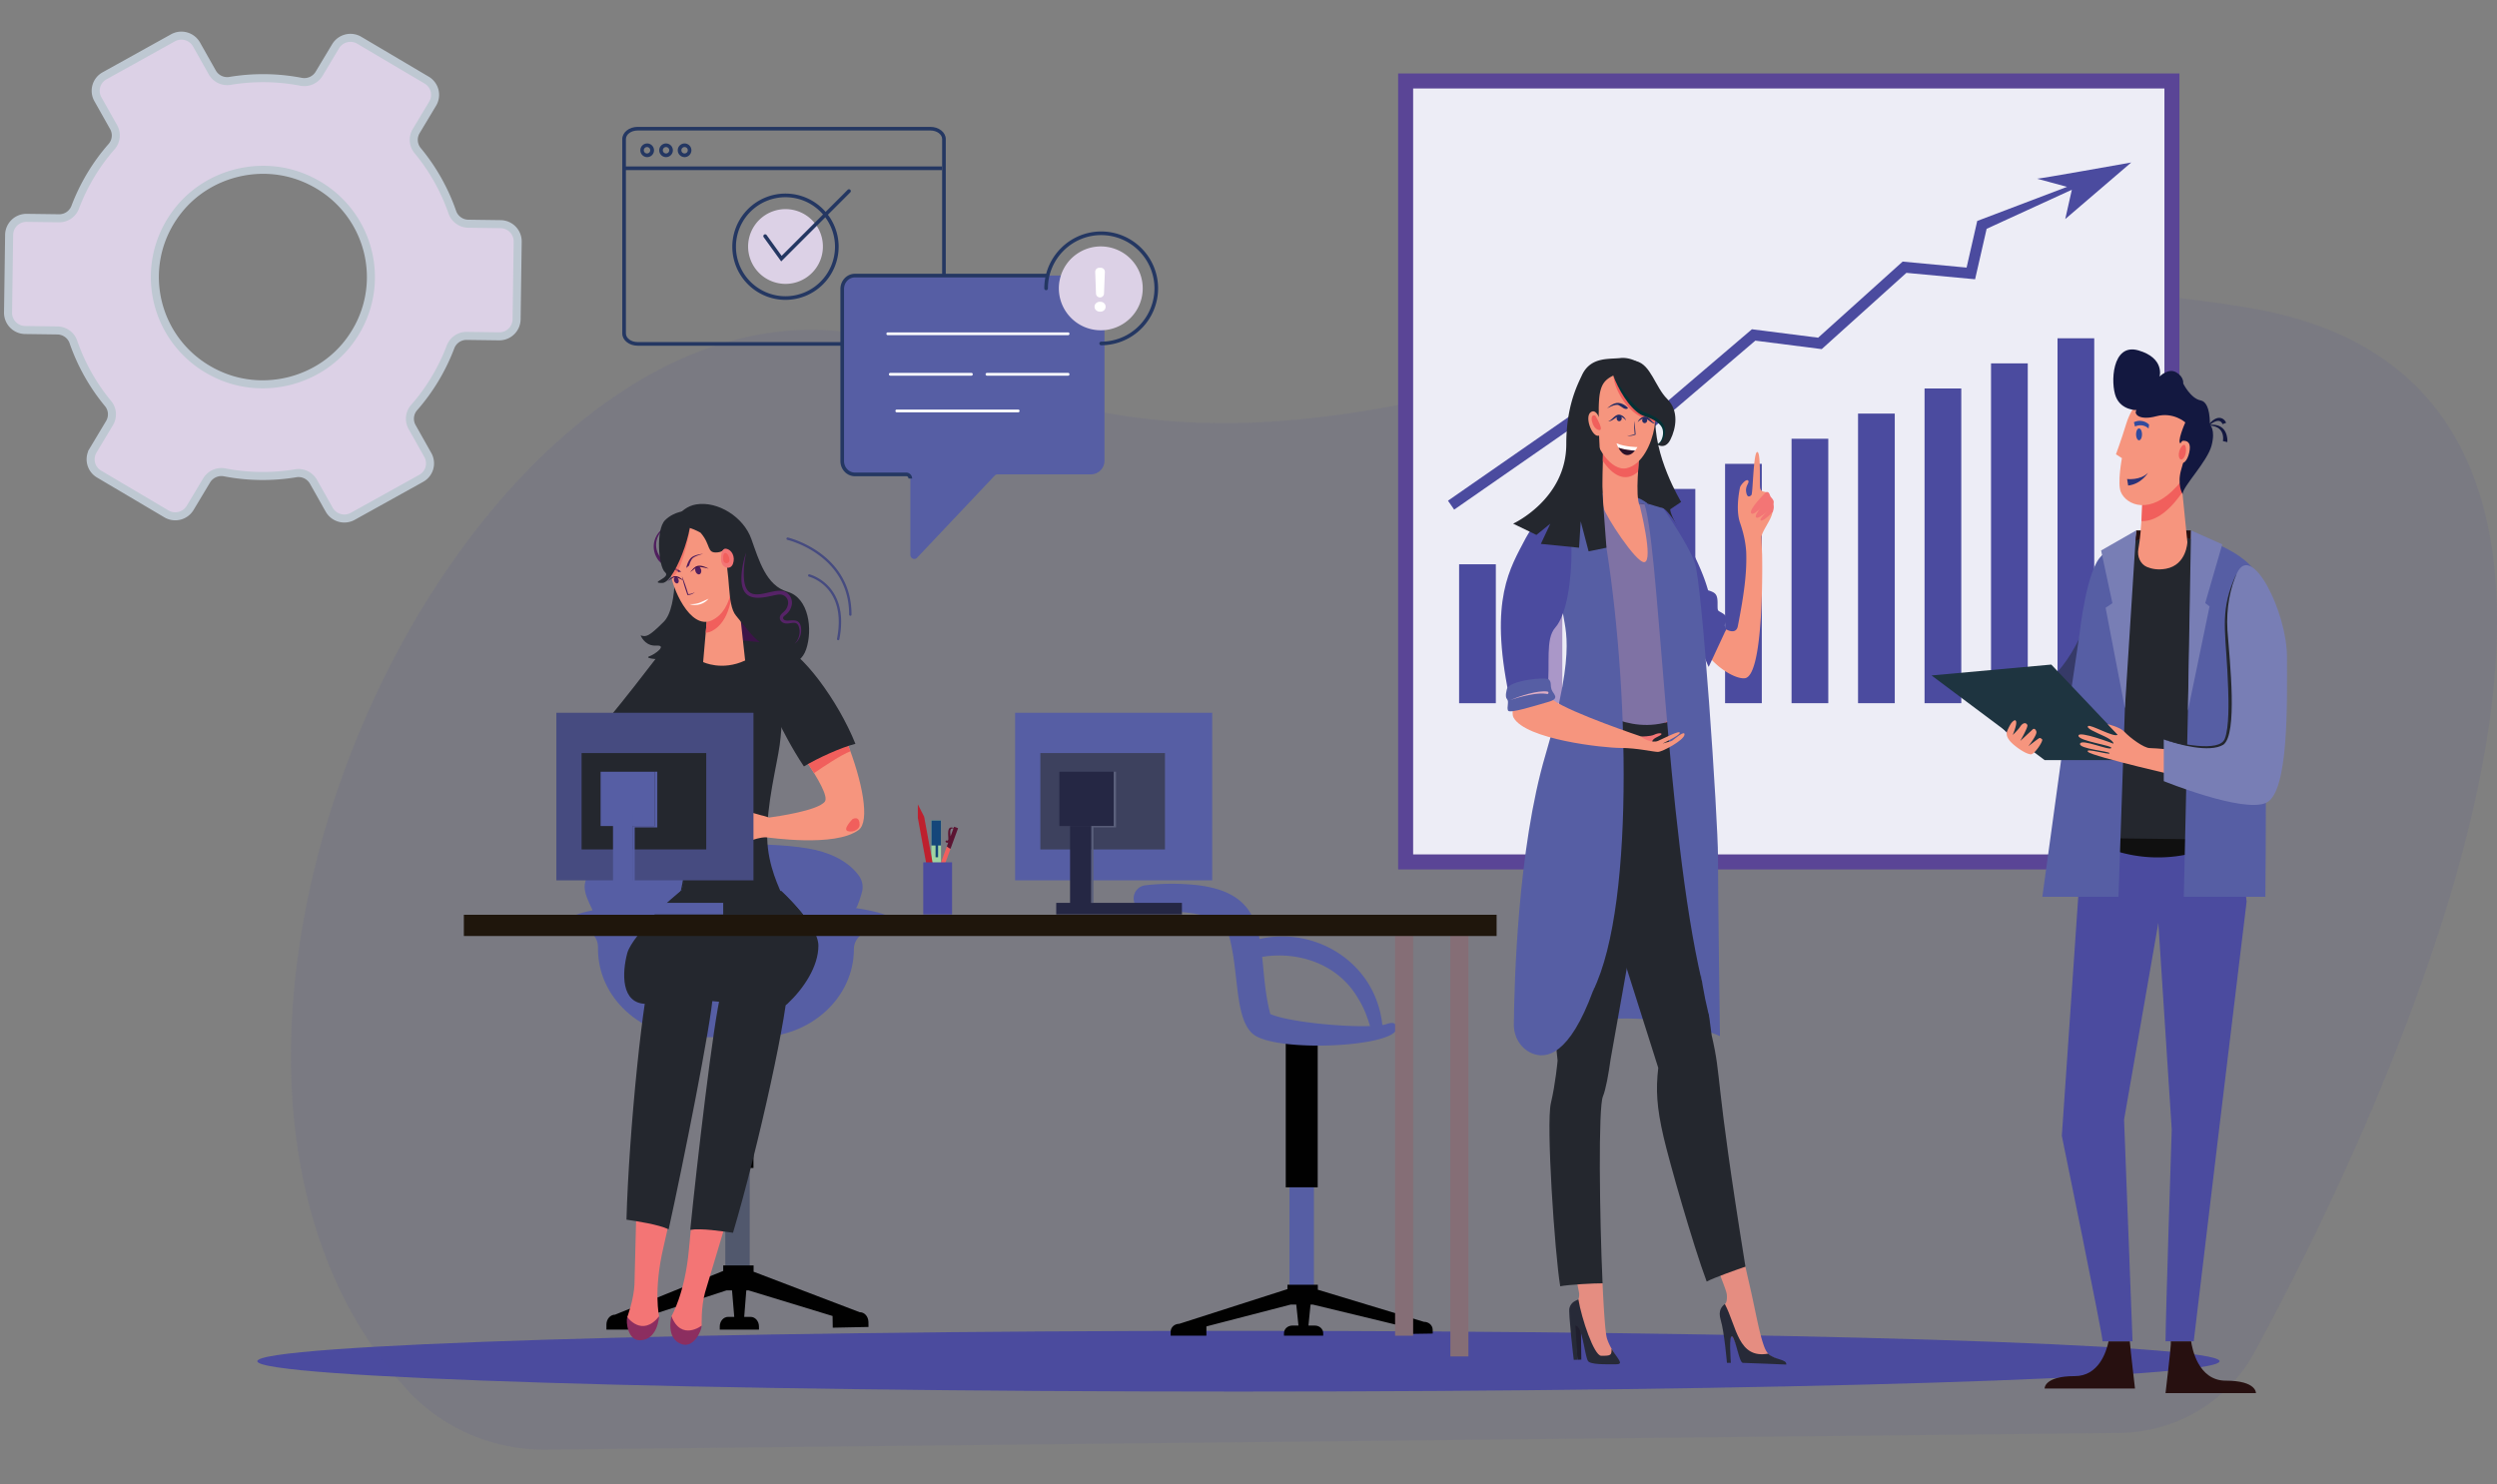 <svg xmlns="http://www.w3.org/2000/svg" viewBox="0 0 651 387"><rect x="0" y="0" width="651" height="387" fill="#808080" stroke="none"/><defs/><symbol id="a" viewBox="0 0 311 178"><path fill="#4B4B9F" d="M32.046 166.123c0-2.088 54.712-3.783 122.198-3.783 67.49 0 122.199 1.695 122.199 3.783 0 2.092-54.709 3.783-122.199 3.783-67.486 0-122.198-1.691-122.198-3.783z"/><path fill="#F6957E" d="M219.743 164.339c-.681-1.812-1.086-4.529-1.948-8.195-.102-.431-.239-1.048-.405-1.797-1.12-.143-2.266.409-3.204.912.37.991.866 2.175.892 2.607.065 1.036-.249 1.135-.249 1.135.007 1.789.56 3.704.93 4.074.477.477 1.007 2.834 1.457 2.834.454 0 4.279.42 4.279.42.102-.878-1.071-.182-1.752-1.99zM200.154 163.309c-.201-.62-.397-3.333-.56-6.893-.999-.015-2.115-.355-3.174-.144.079.488.269 1.336.269 1.468 0 1.29-.628.81-.859 1.741-.152.616.446 1.789.446 1.789.882 0 1.256 3.144 1.684 4.059.249.53 1.377.78 2.667.78 1.002 0 .836-.261.091-1.548a6.704 6.704 0 01-.564-1.252z"/><path fill="#1C1B22" d="M196.9 161.704l.053 4.222-.469.011-.59-4.816 1.006.583z"/><path fill="#24272E" d="M196.59 158.426c.39 2.361 1.941 7.018 2.845 7.021 1.222.004 1.294-.06 1.286-.885.746 1.283 1.593 1.941.587 1.941-1.29 0-3.303.079-3.553-.45-.431-.916-.665-4.37-1.547-4.37l.272 4.256-.469.012s-.696-5.861-.541-6.443c.212-.806.87-.938 1.12-1.082zM220.22 165.182c.897.84 2.342.658 2.259 1.358 0 0-4.952-.212-5.406-.212-.454 0-.836-2.784-1.313-3.261-.477-.477-.182 3.261-.182 3.261h-.488s-.325-3.848-.779-5.342c-.36-1.192.151-1.691.518-1.99 1.487 2.841 1.646 6.852 5.391 6.186z"/><path fill="#4B4B9F" d="M289.941 146.944c-.306.652-.611 1.295-.915 1.929-.475.985-.944 1.951-1.407 2.898-.205.42-.411.832-.612 1.243a384.306 384.306 0 01-6.187 11.96 19.18 19.18 0 01-7.02 7.321 19.487 19.487 0 01-9.818 2.765l-40.015.43h-.422l-3.43.037-2.935.031-8.997.097h-.365l-4.58.049h-.14l-28.234.302-25.202.261-2.931.031-18.207.196h-.021l-11.808.125h-.127l-37.337.399-11.169.12a23.54 23.54 0 01-7.037-.996 22.837 22.837 0 01-10.315-6.45c-4.797-5.221-8.293-11.311-10.642-17.921-.339-.954-.656-1.92-.95-2.898-8.13-27.144 1.782-62.164 19.619-85.599a90.344 90.344 0 012.28-2.867l.018-.02c5.486-6.652 11.637-12.208 18.189-16.16 11.61-7.012 24.473-8.988 37.125-3.1 10.705 4.982 20.701 7.325 30.39 7.962.979.062 1.958.109 2.931.138 22.226.69 43.055-7.22 67.516-12.325.973-.203 1.95-.404 2.934-.595 17.449-3.43 36.807-5.238 59.826-1.436 2.392.386 4.752.944 7.061 1.668 1.015.324 1.993.671 2.934 1.043 10.988 4.415 16.98 12.572 19.526 22.794.241.949.45 1.914.626 2.896 4.515 24.587-8.708 59.463-20.152 83.672z" opacity=".1"/><path fill="#5A4596" d="M271.447 104.862V5.711h-97.309v99.151h97.309z"/><path fill="#EDEDF6" d="M269.577 7.582h-93.571v95.409h93.571V7.582z"/><path fill="#4B4B9F" d="M186.306 66.852h-4.574v17.306h4.574V66.853z"/><path fill="#AA97C8" d="M194.586 63.727h-4.574V84.16h4.574V63.727zM202.867 60.598h-4.575V84.16h4.575V60.598z"/><path fill="#4B4B9F" d="M211.151 57.469h-4.574v26.69h4.574v-26.69zM219.432 54.34h-4.575v29.817h4.575V54.34zM227.712 51.21h-4.574v32.946h4.574V51.211zM235.992 48.082h-4.574v36.073h4.574V48.082zM244.277 44.953h-4.574v39.2h4.574v-39.2zM252.557 41.828h-4.575v42.328h4.575V41.828zM260.837 38.7h-4.574v45.455h4.574V38.7zM265.445 16.8c-.406.072-11.326 2.022-11.723 2.022l3.729 1.013c-1.451.552-9.26 3.515-11.187 4.247-.586 2.558-1 4.37-1.326 5.81-1.777-.168-5.092-.478-7.964-.746l-10.527 9.479-8.249-1.05c-2.257 1.925-13.111 11.177-15.268 13.023l-7.12-2.406c-.798.556-14.645 10.169-15.464 10.738l.769 1.113 14.908-10.353c2.212.745 5.109 1.724 7.204 2.436 1.819-1.553 13.75-11.727 15.398-13.133 2.621.335 5.89.75 8.269 1.055.594-.536 10.164-9.148 10.548-9.5 1.476.138 6.363.594 8.554.8.368-1.603 1.254-5.491 1.438-6.286l10.615-4.867-.824 3.653 8.22-7.047z"/><path fill="#24272E" d="M208.023 60.005l1.362-.92s-3.553-5.84-3.186-10.873c.193-2.655-4.161-6.571-5.319-5.966-.072-.026-3.867.084-4.203 8.758l-.81 10.162 4.105 3.636s2.588-4.434 5.875-2.486c3.288 1.949 4.298 1.892 4.298 1.892s-2.122-3.265-2.122-4.203z"/><path fill="#411227" d="M205.212 59.3s-3.632-1.808-6.53.148l.276 2.16 2.993 6.368 2.86-.643 1.385-6.72-.984-1.312z"/><path fill="#565EA4" d="M188.857 125.76s13.147-5.134 25.363-.151l-5.615-48.187-10.748 2.421-9 45.917z"/><path fill="#010101" d="M93.844 122.516h-3.98v19.536h3.98v-19.536z"/><path fill="#51586D" d="M93.376 142.059h-3.042v13.597h3.042v-13.597z"/><path fill="#565EA4" d="M106.587 109.676c.197.031.794-1.982.828-2.224.095-.719-.072-1.343-.529-1.933-1.446-1.869-3.81-2.853-6.216-3.265-3.133-.534-6.606-.511-9.799-.609-5.444-.167-12.117-.382-16.566 3.004-2.157 1.641-1.65 2.939-.492 5.304-3.594.726-3.776 1.589-1.15 2.307 1.074.296 1.816 1.2 1.816 2.225v.28c0 6.072 5.383 10.998 12.023 10.998h7.827c6.64 0 12.023-4.922 12.023-10.998 0-1.093.833-2.024 1.998-2.27 1.759-.367 2.773-.798 2.773-1.256 0-.59-1.703-1.135-4.536-1.563zM91 120.826c-5.486 0-9.935-2.588-9.973-5.792h19.942c-.034 3.204-4.483 5.792-9.97 5.792z"/><path fill="#010101" d="M108.164 161.232c-.011-.685-.499-1.23-1.093-1.214l-13.211-5.043v-.784h-3.784v.685l-13.472 5.448c-.594 0-1.074.552-1.074 1.237v.628h4.453v-1.456l10.498-3.432h.693l.276 3.299h-.765c-.575 0-1.04.537-1.04 1.199v.39h4.884v-.39c0-.662-.465-1.199-1.04-1.199h-.799l.262-3.299h.283l10.461 3.189.023 1.457 4.453-.091-.008-.624z"/><path fill="#565EA4" d="M102.455 104.25c-3.794-1.464-8.164-1.332-12.212-1.298a882.28 882.28 0 00-3.253.031c-4.748.064-13.798.821-13.189 6.881l.012.087s2.368.795 4.184 2.414c1.816 1.619 2.512 5.97 2.53 6.038.122.507.477.961.879 1.324 2.175 1.986 5.8 2.596 8.792 2.577 2.07-.016 4.464-.106 6.405-.753 6-2.002 4.097-7.567 5.909-9.186 1.816-1.619 4.079-2.69 4.079-2.69s.733-3.549-4.136-5.425zM91 120.824c-5.486 0-9.935-2.587-9.973-5.792h19.942c-.034 3.205-4.483 5.792-9.97 5.792z"/><path fill="#010101" d="M164.119 124.93h-3.98v19.536h3.98V124.93z"/><path fill="#565EA4" d="M163.646 144.465h-3.042v13.597h3.042v-13.597z"/><path fill="#010101" d="M178.438 162.182c-.011-.541-.499-.973-1.093-.965l-13.211-3.999v-.62h-3.783v.544l-13.472 4.321c-.594 0-1.075.439-1.075.98v.499h4.453v-1.154l10.499-2.72h.692l.276 2.614h-.764c-.575 0-1.041.424-1.041.95v.31h4.885v-.31c0-.526-.466-.95-1.041-.95h-.798l.261-2.614h.284l10.46 2.527.023 1.154 4.453-.072-.008-.495z"/><path fill="#565EA4" d="M173.932 124.434c-.215-.719-.938-.397-1.479-.234l-.284.045c-.839-7.945-8.546-12.314-15.284-10.71-.692-3.636-2.414-6.333-8.656-6.799a29.07 29.07 0 00-5.588.102 1.644 1.644 0 00-1.445 1.691 1.637 1.637 0 001.699 1.574c-.057.004 4.04-.276 7.301.56 2.429.659 2.755 1.506 3.273 4.222.775 4.181.548 8.815 2.637 10.521 3.038 2.365 18.575 1.544 17.826-.972zm-15.791-1.593c.042.008.019 0 .042.019-.015-.007-.03-.011-.042-.019zm.076.035c-.647-2.437-.776-4.888-1.014-7.121 4.532-.737 9.352.89 11.83 4.972.125.264.901 1.225 1.597 3.647-3.723.121-10.291-.56-12.413-1.498z"/><path fill="#24272E" d="M82.919 76.984s-7.287 9.621-9.349 11.57c.708 1.358 3.326 2.402 3.89 3.836 3.333-1.2 5.073-4.703 5.625-5.974.7-1.608-.166-9.432-.166-9.432z"/><path fill="#3C1448" d="M84.693 76.165s9.992-.25 10.786 1.093c.795 1.343 2.89-2.115 1.18-3.825-1.71-1.71-8.761-11.792-8.761-11.792l-3.205 14.524z"/><path fill="#24272E" d="M88.68 76.164s-4.305.416-5.769.79c-.234.061.125 7.972.178 9.463.166 4.642 4.362 14.202 1.51 21.916-1.033 2.796 13.736 2.084 12.912-.057-.386-1.006-1.865-3.738-1.956-7.332-.106-4.078 1.222-9.136 1.555-11.569.654-4.8.185-11.141-.148-12.549-.004-.004-4.956-.662-8.281-.662z"/><path fill="#24272E" d="M82.908 76.953c-.103.155.007 2.001.007 1.971.011.197.549 9.87.59 8.872.814 5.383 3.984 13.393 1.09 20.531 2.433-8.989-1.68-16.135-1.778-22.457-.023-1.025-.072-2.576-.08-4.96.008-.533-.007-3.73.17-3.957z"/><path fill="#F6957E" d="M100.45 91.41c1.449 2.149 2.739 4.396 2.285 5.001-.858 1.135-6.034 1.87-6.942 1.99l-.741-.227c-.25 0-3.606-1.195-4.608-.85-.988.34-4.09 4.418-3.337 4.418.753 0 2.21-1.657 2.21-1.657s-.33 1.048.423 1.048c0 0 .424.953.893.953.469 0 1.41-.204 1.41-.204s2.021-1.022 3.338-1.022c.265 0 8.603 1.29 11.565-.915 1.441-1.07.481-6.065-1.509-11.066-1.782.439-3.345 1.532-4.987 2.53z"/><path fill="#F15F5C" d="M105.433 88.879c-1.778.439-3.341 1.532-4.983 2.53.329.489.647.98.942 1.457 1.26-.87 3.356-2.266 4.521-2.72-.151-.42-.314-.843-.48-1.267z"/><path fill="#24272E" d="M96.958 76.82s-.874 9.186.254 10.15c0 0 1.38 2.793 2.913 5.063 1.642-1.003 4.642-2.376 6.416-2.815-2.103-5.278-6.783-11.713-9.583-12.398zM84.784 107.562s-6.015 5.339-6.659 7.733c-.639 2.376-.84 6.315 2.38 6.315 1.51 0 4.828-.587 8.335-.333 3.972.283 8.133 1.358 9.227.333 2.054-1.926 3.866-4.676 3.866-7.249 0-2.576-4.619-6.795-4.619-6.795h-12.53v-.004z"/><path fill="#24272E" d="M97.306 107.562H84.784s-1.998 1.582-3.806 3.417c2.637-.882 6.284-1.43 11.27-1.022 3.454.284 6.205.772 8.384 1.347-1.37-1.956-3.326-3.742-3.326-3.742z"/><path fill="#F37575" d="M79.022 156.572c-.083 1.884-.893 4.044-.893 4.044-.064.152.934 2.289 1.642 2.247.976-.056 2.323-2.322 2.323-2.322s-.727-3.167.522-8.535c.14-.606.325-1.43.545-2.422-1.302-.605-2.562-1.29-3.924-1.49-.128 4.559-.192 7.922-.215 8.478z"/><path fill="#24272E" d="M86.997 113.795s-4.018-.93-5.675 2.887c-1.169 2.694-3 20.891-3.295 31.809 1.362.201 3.957.594 5.255 1.2 1.717-7.782 5.368-25.938 5.512-29.279.166-3.768-.09-6.549-1.797-6.617z"/><path fill="#8C2E60" d="M82.09 160.539s-.144 2.894-2.33 2.977c-1.54.057-1.828-2.194-1.635-2.901 0 0 1.816 2.58 3.965-.076z"/><path fill="#F37575" d="M87.81 157.573c-.51 1.823-.412 4.112-.412 4.112.015.163-1.608 1.93-2.274 1.695-.911-.321-1.494-2.86-1.494-2.86s1.683-2.83 2.172-8.304c.056-.617.136-1.46.238-2.467 1.434-.219 2.852-.526 4.218-.34-1.309 4.396-2.296 7.627-2.448 8.164z"/><path fill="#24272E" d="M93.576 114.487s4.132.219 4.521 4.324c.273 2.898-3.67 20.797-6.802 31.314-1.366-.185-3.889-.59-5.323-.371.79-7.91 2.913-26.206 3.817-29.441 1.018-3.643 2.134-6.231 3.787-5.826z"/><path fill="#8C2E60" d="M83.63 160.52s-.772 2.807 1.298 3.488c1.453.48 2.436-1.593 2.47-2.323 0 0-2.542 1.971-3.768-1.165z"/><path fill="#24272E" d="M83.974 65.059s.628 7.025-1.305 8.958c-1.933 1.934-2.21 1.88-2.879 1.695 0 0 .447 1.192 1.676 1.268.083.003.17.003.261 0 1.43-.088-.114 1.078-.859 1.339-.745.26 1.49.56 3.053.185 1.567-.374 6.848-.454 6.33-6.132-.511-5.675-6.277-7.313-6.277-7.313z"/><path fill="#F6957E" d="M88.136 72.622l-.56 6.409s2.33 1.154 5.232-.197L91.65 68.328l-3.514 4.294z"/><path fill="#F15F5C" d="M88.136 72.624l-.238 2.755c.261-.012.53-.084.806-.231 2.228-1.2 2.557-4.506 2.595-6.39l-3.163 3.866z"/><path fill="#F6957E" d="M84.118 61.588s-1.025.802-1.252 2.255c-.231 1.452.737 3.075.737 4.301 0 1.222 2.27 7.044 5.096 5.671 2.826-1.373 2.6-5.807 2.6-6.798 0-.991-1.374-4.43-3.057-5.232-1.68-.806-4.124-.197-4.124-.197z"/><path fill="#501F5E" d="M83.974 68.958c.09.212.28.33.424.265.144-.068.189-.291.102-.503-.09-.212-.28-.33-.424-.265-.147.064-.193.291-.102.503z"/><path fill="#42124A" d="M85.12 68.868c-1.237-1.18-1.604-.091-1.975.049.307-.034.625-.484.969-.443.284.03.715.257 1.006.394z"/><path fill="#501F5E" d="M84.928 68.324c.295.674.582 1.521.787 2.236a1.39 1.39 0 00.81-.242c-.326.37-.87.36-.901.367-.19-.579-.477-1.34-.696-2.36zM85.472 67.31s.11-.685.526-1.188c.42-.5 1.578-.571 1.578-.571s-1.094.265-1.362.613c-.265.344-.379.843-.379.843l-.363.303zM84.844 67.787s-.446-.416-.923-.488c-.477-.072-.957.567-.957.567s.564-.458.881-.393c.318.064.655.344.655.344l.344-.03z"/><path fill="#fff" d="M88.252 71.14c-.855.36-1.244.727-2.372.674.867.31 1.88-.042 2.373-.673z"/><path fill="#501F5E" d="M86.61 67.702c.08.276.303.454.5.397.197-.057.288-.33.208-.605-.08-.276-.302-.454-.5-.397-.196.056-.29.329-.207.605z"/><path fill="#42124A" d="M88.272 67.393c-1.714-.938-1.926.2-2.338.405.359-.087.643-.59 1.059-.61.34-.022.904.122 1.279.205z"/><path fill="#F15F5C" d="M84.118 61.587s-1.025.802-1.252 2.254c-.231 1.453.737 3.076.737 4.302 0 .068.023.253.023.253.972.314 2.391-5.1 2.406-7.029-1.051.004-1.914.22-1.914.22z" opacity=".53"/><path fill="#24272E" d="M83.569 62.317c-.023-.08.893-2.558 3.147-2.925 2.698-.438 5.883 1.567 6.856 4.287.972 2.72 1.853 5.826 4.517 6.598 2.663.772 3.151 4.699 2.319 7.162-.832 2.462-3.382 1.834-3.382 1.834s1.562-1.362 1.146-1.778c0 0-1.192 2.308-2.535 1.85-1.347-.458-1.891-1.207-1.891-1.207s2.323-.355.794-1.645c-1.063-.897-1.604-1.718-2.868-3.239-1.206-1.453-.575-5.342-1.623-8.134-.132.11-.336.212-.662.246-1.426.148-.775-.893-2.133-2.448-2.327-1.305-3.53-.597-3.685-.601z"/><path fill="#501F5E" d="M83.93 61.73c-2.263.572-3.156 2.785-2.025 4.487.193.288.454.56.794.587v-.488c-.128.022-.37-.242-.446-.344-1.131-1.442-.431-3.534 1.676-4.241z"/><path fill="#24272E" d="M85.593 60.188s-1.589.007-2.762 1.176c-1.172 1.173-.82 5.792 0 6.48.821.686-2.088 1.336-.348 1.336 1.74 0 4.665-8.83 3.11-8.993z"/><path fill="#562367" d="M92.929 65.398c-.367 1.052-.628 2.433-.579 3.508.174 3.435 3.821 1.641 4.831 1.713.625.027 1.154.598.927 1.374-.181.639-.598.832-.81 1.085-.325.398-.154.855.224 1.045.753.378 1.68-.477 1.982.54.227.708.008 1.556-.552 2.108.64-.47.96-1.35.787-2.168-.186-.84-.764-.798-1.566-.738-.496.034-.678-.204-.636-.36.03-.298.719-.411 1.018-1.376a1.495 1.495 0 00-.674-1.801c-1.672-.965-5.398 2.508-5.24-2.6.016-.782.137-1.558.288-2.33z"/><path fill="#F37575" d="M89.816 66.124s-.056-1.324.632-1.21c.689.113 1.173 1.013.836 1.895-.333.877-1.562.488-1.468-.685z"/><path fill="#F15F5C" d="M90.084 66.329s-.094-.81.208-.885c.303-.076.62.56.553.98-.06.416-.715.39-.76-.095zM106.209 98.57s-1.34 1.324-.598 1.529c.745.204 1.456-.318 1.456-.765 0-.446-.098-1.082-.858-.764z"/><path fill="#464B80" d="M105.913 73.268a.15.15 0 01-.151-.148c0-7.453-7.612-9.291-7.692-9.31a.153.153 0 01-.113-.178.153.153 0 01.178-.114c.08.02 7.922 1.907 7.922 9.598a.142.142 0 01-.144.152z"/><path fill="#464B80" d="M104.396 76.311c-.011 0-.019 0-.03-.004a.15.15 0 01-.118-.174c1.275-6.537-3.454-7.732-3.503-7.744a.148.148 0 01.068-.287c.049.011 5.055 1.275 3.727 8.092a.15.15 0 01-.144.117z"/><path fill="#24272E" d="M213.18 125.485c-.125-.544-3.643-30.307-4.956-41.29l-7.094-.246-3.919 16.238 9.326 29.399c-.318 2.717-.197 4.907.665 8.622.712 3.065 3.621 13.31 5.365 17.993.938-.503 3.81-1.505 4.827-1.857-3.968-24.576-2.882-23.112-4.214-28.859z"/><path fill="#24272E" d="M200.597 128.528l5.939-33.372-.715-11.425h-5.811s-5.822 6.291-7.131 14.262c-1.309 7.972 1.12 30.678 1.12 30.678s-.254 2.853-.836 5.301c-.609 2.557.469 18.587 1.161 22.816 1.056-.211 4.279-.382 5.274-.367-.382-8.508-.537-21.874.038-23.263.378-.919.711-2.837.961-4.63z"/><path fill="#391625" d="M208.428 85.38l-9.613-.208 1.195-1.441h8.418v1.649z"/><path fill="#F6957E" d="M220.742 60.439c.136-.882.076-1.495-.196-1.767-.273-.272-.14-.435-.398-.692-.257-.258-.855-.023-.93-.696-.076-.67.106-4.51-.367-4.42-.473.092-.526 5.172-.715 5.362-.19.189-.534.397-.655-.398-.121-.79.488-1.172.242-1.415-.242-.242-.946.58-1.006.87 0 0-.609 2.623 0 4.39.473 1.369.707 2.542.772 3.658.09 2.572-.254 5.21-1.044 9.227-.175.893-.977.666-1.453.4l-2.176 3.372c1.517 1.808 3.542 2.833 4.506 2.716 2.471-.303 2.149-15.352 2.149-15.352l-.015-.363a161.28 161.28 0 01-.064-1.862c.007-.67 1.21-2.149 1.35-3.03z"/><path fill="#F37575" d="M219.951 57.87s-2.258 2.206-1.827 2.641c.435.435 2.247-1.91 2.247-1.91s-2.012 2.05-1.657 2.406c.356.355 2.096-1.377 2.096-1.377s-1.835 1.577-1.506 1.759c.33.181 1.506-1.078 1.506-1.078s.167-.47.106-.757c-.064-.284.042-.401-.011-.579-.053-.174-.276-.439-.375-.54-.098-.096-.136-.727-.579-.565z"/><path fill="#4B4B9F" d="M214.806 74.453c.186-.458.454-1.003-.124-1.407-.787-.55-.761-.152-.761-1.37 0-1.139-.306-1.305-1.18-1.585-.03-.102-.064-.208-.095-.31-1.097-3.75-4.453-9.447-5.497-9.894-1.044-.446-1.313 2.395-1.313 2.395s6.727 17.047 6.98 17.346l2.176-4.668-.167-.488a.04.04 0 00-.019-.02z"/><path fill="#7F72A4" d="M206.877 60.006s-2.134-1.653-9.322-.144c-.352.076-.886 8.342-.886 8.342s2.395 12.927 1.718 16.351c0 0 5.058 4.2 11.043 1.275 0 0-.741-10.778-.189-13.173.552-2.399 1.642-4.57.114-7.067-1.529-2.497-2.478-5.584-2.478-5.584z"/><path fill="#F15F5C" d="M209.949 85.201s-.148.262-.39.504c-.242.242-2.292.923-2.292.923l1.222-.712s1.46-.919 1.46-.715z"/><path fill="#363A68" d="M261.397 68.719s-1.113 6.507-4.597 10.892c-2.607 3.276-8.058 6.927-8.058 6.927l3.087 3.314 8.516-6.882 1.052-14.251z"/><path fill="#271010" d="M266.061 62.633h6.829l-.223 21.984-9.065.602 2.459-22.586zM258.407 167.98c-3.847 0-3.752 1.547-3.752 1.547h11.258s-.559-4.759-.647-5.882h-2.644c-.291 1.377-1.26 4.335-4.215 4.335zM277.226 168.548c-3.504 0-4.219-4.158-4.321-4.903h-2.531v.363c0 .514-.658 6.087-.658 6.087h11.259s.098-1.547-3.749-1.547z"/><path fill="#4B4B9F" d="M276.223 138.617l3.594-29.759-1.014-8.807h-19.786l-.14 7.759-2.077 30.24s5.16 25.177 5.073 25.593h3.734c-.007-.091-1.055-27.606-1.055-27.606l4.267-24.512 1.669 25.726s-.757 23.192-.772 26.388h3.514c-.003-.068 2.993-25.022 2.993-25.022z"/><path fill="#101010" d="M278.936 101.208l-.133-1.157h-19.786l-.019 1.014 4.154 1.384a17.732 17.732 0 0010.415.261l5.369-1.502z"/><path fill="#24272E" d="M280.173 68.477c-2.153-2.365-7.132-6.144-12.621-5.232l-5.736 2.493-1.687 12.117-1.509 23.082 20.448.231 1.945-22.469c.007.004 1.312-7.854-.84-10.222z"/><path fill="#F6957E" d="M266.856 57.806s-.061 4.737-.522 7.147c-.178.934.257 1.888 1.067 2.232.597.254 1.388.401 2.376.22 2.572-.48 2.659-3.31 2.659-3.31l-.866-8.634-4.714 2.346z"/><path fill="#F15F5C" d="M271.574 55.457l-4.714 2.35s-.023 1.747-.144 3.662c1.229.06 2.777-.625 4.419-2.683.246-.306.473-.609.684-.912l-.245-2.417z"/><path fill="#F6957E" d="M267.162 45.667s-1.615 1.343-2.312 3.598c-.696 2.254-1.308 3.885-1.308 3.885l.741.48s-.59 3.148-.132 4.223c.696 1.63 3.643 2.95 6.98-.72 3.336-3.669 3.62-6.907 3.053-8.493-.564-1.581-5.713-3.787-7.022-2.973z"/><path fill="#131840" d="M272.179 49.179s-1.483-1.343-3.621-.768c-2.137.575-2.856-.31-2.444-.768 0 0-1.876.049-2.572-1.63-.696-1.68-.522-6.765 2.792-5.808 3.314.96 2.644 3.261 2.644 3.261s1.063-1.105 2.066-.53c1.002.575.874 1.393.874 1.393s.915 1.872 2.179 2.11c1.263.239 1.135 3.023 1.135 3.023s.741.575.219 2.592c-.522 2.016-3.609 5.1-3.609 6.06 0 0-.753-1.214-.14-3.181.609-1.967.609-3.117-.045-3.117-.655.003.522-2.637.522-2.637z"/><path fill="#F6957E" d="M271.237 53.122s.212-1.657.689-1.657c.473 0 .915.181.802 1.116-.114.934-.605 1.978-1.226 1.547-.624-.431-.265-1.006-.265-1.006z"/><path fill="#131840" d="M276.81 49.398a.604.604 0 00-.292-.356c-.442-.208-1.036.239-1.426.549l-.064-.087c.265-.299.541-.598.93-.787.576-.265 1.09.004 1.306.51l-.454.17z"/><path fill="#131840" d="M276.863 51.507a2.05 2.05 0 00-.015-.768c-.284-1.244-1.661-1.135-1.729-1.172v-.076c.037.015 1.993-.401 2.273 1.608.027.174.038.321.023.533l-.552-.125z"/><path fill="#304B9E" d="M266.784 50.667c0 .409-.163.738-.367.738-.201 0-.367-.329-.367-.738 0-.408.162-.737.367-.737.204 0 .367.333.367.737zM267.605 49.94c-.809-.727-1.683-.254-1.691-.25l-.136-.53a1.64 1.64 0 011.884.291l-.057.488z"/><path fill="#565EA4" d="M265.38 63.469l-1.524 44.805h-9.485l2.796-20.35 1.835-12.372s.889-8.319 2.822-9.806c1.93-1.49 3.556-2.277 3.556-2.277z"/><path fill="#F15F5C" d="M271.55 52.453s.276-.56.526-.48c.246.079.303 1.206-.136 1.683-.443.473-.813-.303-.39-1.203z"/><path fill="#565EA4" d="M272.992 63.223l-.999 45.047h10.158s.382-35.706-.741-39.437c-1.124-3.73-8.418-5.61-8.418-5.61z"/><path fill="#787EB5" d="M261.692 65.133l4.37-2.5-1.408 22.166-2.402-12.53.847-.568-1.407-6.567zM272.508 85.105l.382-22.472 3.893 1.732-2.123 7.321.541.409-2.693 13.01z"/><path fill="#1E3440" d="M254.655 91.242L240.57 80.698l14.917-1.354 11.278 11.898h-12.11z"/><path fill="#F6957E" d="M262.497 86.766s1.529.34 2.096.95c.723.771 2.437 2.03 3.155 2.03.719 0 3.787.3 3.787.3l.515 3.374s-11.441-2.621-11.982-3.197c-.537-.575 2.683.428 2.683.17 0-.257-3.882-.544-3.681-1.195.2-.647 3.582.874 3.881.553.299-.322-4.082-.86-4.082-1.544 0-.685 4.362.991 4.362.991s.08-.348-1.101-.904c-1.18-.556-2.323-1.006-2.062-1.286.261-.28 3.28 1.494 3.678 1.07l-1.249-1.312z"/><path fill="#787EB5" d="M278.614 67.964s-1.664 3.041-1.332 7.422c.333 4.382.901 11.1-.034 13.291-.93 2.19-7.751 0-7.751 0v5.187s9.889 4.018 12.753 2.701c2.864-1.313 2.591-12.636 2.591-18.186 0-5.55-4.403-14.399-6.227-10.415z"/><path fill="#24272E" d="M278.614 67.96c-.821 1.764-1.362 4.374-1.188 7.083.307 4.078 1.279 12.931-.499 14.278-1.714 1.052-5.584.004-7.43-.647 1.808.48 6.934 1.661 7.596-.08.568-1.391.477-4.759.424-6.257-.204-6.47-.999-8.754.367-12.704.201-.575.431-1.139.73-1.672z"/><path fill="#2B3378" d="M264.93 56.229l.133.813c1.653-.185 2.47-1.585 2.47-1.585-.98.98-2.603.772-2.603.772z"/><path fill="#F6957E" d="M250.508 86.632s-.2.242-.514.987c-.307.722.544 1.464.711 1.62a8 8 0 001.245.903c.355.205.582.307.927.382.503.11 1.63-1.683 1.475-1.853-.106-.114-.231-.205-.348-.17-.125.037-1.377 1.017-1.377 1.017s1.131-1.411 1.002-1.831c-.128-.42-.37-.367-.469-.261-.098.106-1.536 1.43-1.536 1.43s.969-1.683.886-1.96c-.084-.272-.477-.465-.92.212-.249.382-.904 1.003-.904 1.003s.545-1.271.42-1.684c-.121-.412-.598.204-.598.204z"/><path fill="#856E76" d="M176.006 111.469h-2.248v51.478h2.248v-51.478zM182.891 111.855h-2.247v53.673h2.247v-53.673z"/><path fill="#1F160C" d="M57.772 110.508h128.63v2.648H57.772"/><path fill="#464B80" d="M69.294 106.223h24.55V85.347h-24.55v20.876z"/><path fill="#24272E" d="M72.437 102.371H87.96V90.367H72.437v12.004z"/><path fill="#565EA4" d="M74.805 99.457h6.764v-6.764h-6.764v6.764z"/><path fill="#565EA4" d="M76.349 109.898h2.417V97.913H76.35v11.985z"/><path fill="#565EA4" d="M74.415 110.469h15.66v-1.442h-15.66v1.442zM81.569 92.691v6.765h-2.804v9.568h.288v-9.398h2.814v-6.935h-.299zM126.431 106.223h24.549V85.347h-24.549v20.876z"/><path fill="#3D415E" d="M129.574 102.371h15.522V90.367h-15.522v12.004z"/><path fill="#252744" d="M131.942 99.457h6.765v-6.764h-6.765v6.764zM131.551 110.469h15.659v-1.442h-15.659v1.442z"/><path fill="#5A5F7B" d="M138.706 92.691v6.765h-2.803v9.568h.284v-9.398h2.814v-6.935h-.295z"/><path fill="#252744" d="M135.904 99.457h-2.63v9.912h2.63v-9.912z"/><path fill="#565EA4" d="M198.682 59.453s4.752 46.893-.269 60.536c-2.928 7.956-5.799 8.595-7.683 7.748-1.377-.621-2.195-2.055-2.18-3.564.05-5.187.492-21.932 3.939-33.58 4.184-14.134 2.141-15.89 2.141-18.228 0-4.048.628-9.923 1.582-12.227.132-.325 2.47-.685 2.47-.685z"/><path fill="#565EA4" d="M201.614 59.006c.806-.015 1.698.193 3.204.36.14.014.246-.076.397-.061-1.551-1.483-7.43-2.27-7.77.25-2.316 17.187 3.352 49.386.968 60.433 5.467-11.089 4.336-41.219 1.109-58.463-.284-1.51.559-2.493 2.092-2.52z"/><path fill="#565EA4" d="M205.212 59.3c3.306 3.739 4.668 64.879 9.004 66.306 0 0-.242-17.861-.242-22.352 0-4.49-1.971-34.185-2.913-36.678-.942-2.493-3.908-6.693-3.908-6.693l-1.941-.582z"/><path fill="#565EA4" d="M205.212 59.3c-.148-.128-.537-.28-.503-.2 1.895 4.044 2.792 40.829 7.256 59.696-.602-7.843-2.943-55.538-6.753-59.495z"/><path fill="#F37575" d="M204.13 88.502l.276-.197s1.15.012 1.634-.227c.485-.238 1.075-.23.855 0-.219.231-1.309.477-1.093 1.07.22.591-1.672-.646-1.672-.646z"/><path fill="#F6957E" d="M208.262 88.823c-.205.129-.644.178-1.101.337-.454.155 2.058-.95 2.058-1.317 0-.363-2.104.753-2.717 1.01-.696.296-1.804-.219-2.096-.548 0 0-8.671-2.91-10.975-4.54-.208-.147-.738-.897-.677-1.46-1.479.132-2.936.446-4.256 1.154.015.908-.242 2.016 0 2.466 1.502 2.77 11.293 3.806 13.347 3.806 2.058 0 4.075.492 4.646.492.571 0 3.235-1.457 3.31-2.138.08-.646-1.271.572-1.539.738z"/><path fill="#4B4B9F" d="M193.707 74.74c1.502-1.694 2.024-6.208 2.024-9.378s-.495-5.229-.495-5.229-3.337-.132-5.195 3.44c-1.948 3.745-4.589 7.6-2.088 19.65 1.32-.708 3.322-.787 4.801-.92.34-3.038-.314-6.132.953-7.563z"/><path fill="#565EA4" d="M187.696 82.37s-.303.962 0 1.276c.298.314-.065 1.033.132 1.434.2.4 3.469-.643 5.017-1.086 1.547-.439.586-.972.401-1.547-.186-.572.026-.87-.33-1.241-.355-.371-4.948.113-5.22 1.165z"/><path fill="#DEADC3" d="M188.092 83.759c1.177-.473 3.398-1.237 4.646-1.056.197.03.148.344-.049.303-.03 0-.647-.2-2.308.14-.768.155-1.532.367-2.289.613z"/><path fill="#F6957E" d="M204.085 53.345c.166.166-.503 4.944.159 6.268 0 0 1.74 6.833.56 6.973-1.029.125-4.885-5.845-5.089-6.791-.276-1.267-.03-7.385-.03-7.385l4.4.935z"/><path fill="#F15F5C" d="M204.016 55.322c-1.574 1.422-3.193.435-4.385-1.347.027-.9.008-1.805.008-1.854l4.445 1.226c.068.064-.004.912-.068 1.975z"/><path fill="#F6957E" d="M203.59 42.605s1.99.379 2.228 2.085c.238 1.706.567 3.129.238 5.119-.333 1.99-1.517 4.646-3.461 5.073-1.945.428-3.98-2.796-3.98-4.551 0-1.752-.712-4.692.616-6.492 1.324-1.805 4.359-1.234 4.359-1.234z"/><path fill="#fff" d="M201.342 51.785c1.048.458 2.599.47 2.599.47s-.11.211-.299.442c-.454-.023-1.339-.106-2.073-.367-.152-.295-.227-.545-.227-.545z"/><path fill="#2C1229" d="M201.568 52.328c.731.261 1.62.34 2.074.367-.742.882-1.529.67-2.074-.367z"/><path fill="#F15F5C" d="M203.714 41.885s1.865 1.101 2.104 2.808c.215 1.547.507 2.86.314 4.574-.318-.22-.765-.44-1.4-.647-1.756-.58-3.579-3.13-3.795-5.278-.238-2.3 2.777-1.457 2.777-1.457z"/><path fill="#252C64" d="M203.608 50.638a15.989 15.989 0 01-.084-1.638c.122.696.152 1.203.19 1.706-.292.08-.636.242-1.075.076.337.064.666-.03.969-.144zM202.53 48.947a1.081 1.081 0 00-.734-.712c-.651-.17-1.048.769-1.494.757.321.163.832-.382 1.184-.522.193-.076.359-.023.548.064.186.095.352.242.496.413z"/><path fill="#252C64" d="M201.353 48.668c0 .197.14.36.318.36.174 0 .318-.16.318-.36 0-.197-.14-.36-.318-.36-.174 0-.318.16-.318.36zM203.975 49.152c.113-.31.393-.598.764-.677.658-.14 1.01.813 1.456.825-.325.147-.813-.42-1.161-.575-.185-.087-.36-.042-.549.041a1.687 1.687 0 00-.51.386z"/><path fill="#252C64" d="M205.163 48.926c-.008.196-.159.352-.333.344-.174-.008-.31-.174-.299-.37.008-.197.159-.353.333-.345.174.004.31.17.299.37zM202.76 47.431c.072-.045-.495-.617-1.176-.681-.681-.064-1.415.681-1.415.681s1.002-.598 1.426-.405c.42.193.772.658 1.165.405z"/><path fill="#24272E" d="M201.83 41.16c-1.453.167-3.749-.188-4.82 2.18-.632 1.343-1.929 3.938-1.929 8.546 0 6.863-6.621 9.905-6.621 9.905l2.902 1.404 1.732-1.404-1.18 2.52 4.759.476.205-3.287.983 3.737 2.225-.45s-.878-11.232-.972-15.477l.022.026s-.019-.544-.019-1.248v-.004a6.64 6.64 0 00.004-.632c.011-.673.049-1.384.136-1.86.212-1.162.64-1.756 1.684-2.252 1.044-.496 4.778.92 4.778.92-.136-2.16-2.436-3.265-3.889-3.1z"/><path fill="#24272E" d="M203.774 41.55c1.824.4 2.376 3.212 3.871 4.702 1.494 1.494 1.112 3.65.404 5.073-.711 1.423-1.85.5-1.85.5s.594.333.973-.855c.378-1.184-.284-2.107-2.3-2.773-2.013-.662-3.935-4.858-3.935-4.858-.053-.82 1.01-2.194 2.837-1.79z"/><path fill="#043135" d="M206.196 51.822c.692.404 1.668-1.29.957-2.399-.518-.855-1.653-1.214-2.561-1.593-1.438-.824-2.819-3.102-3.655-4.494.605 1.66 1.895 3.965 3.447 4.884l.374.163c.382.155 1.551.469 2.115 1.23.454.597.238 1.524-.064 1.959-.133.19-.367.34-.613.25z"/><path fill="#F6957E" d="M199.514 49.549s-.507-2.202-1.35-1.669c-.844.53.06 2.966.847 2.966.787 0 .503-1.297.503-1.297z"/><path fill="#F15F5C" d="M198.694 48.34s1.248 2.002.393 1.778c-.855-.22-1.195-2.149-.393-1.778z"/><path fill="#F15F5D" d="M116.87 104.883l.499.185 1.021-2.777a1.697 1.697 0 01-.457-.299l-1.063 2.891z"/><path fill="#A0D3A1" d="M117.202 98.758h-1.199v5.989h1.199v-5.99z"/><path fill="#15467A" d="M117.202 98.758h-1.199v3.121h1.199v-3.121z"/><path fill="#BE202E" d="M116.291 104.774l-.783.144-1.192-6.477V96.75l.787 1.547 1.188 6.477z"/><path fill="#4B4B9F" d="M118.58 103.98h-3.59v6.485h3.59v-6.485z"/><path fill="#15467A" d="M116.839 99.973h-.314v3.374h.314v-3.374z"/><path fill="#5B1432" d="M118.833 99.543l-.061.163c-1.055-.447-.518 1.415-.696 1.517-.098.102-.117.041-.094.075-.106-.121-.288.042-.182.163.072.076.178.106.303.057l-.174.469c.132.117.28.223.458.299l.942-2.561-.496-.182zm-.208.208a.494.494 0 01.129.004l-.364.987c-.03-.458-.125-.953.235-.991z"/><path fill="#243762" d="M115.885 39.623h-36.47c-1.054 0-1.91-.684-1.91-1.521V13.884c0-.837.856-1.52 1.91-1.52h36.47c1.055 0 1.91.683 1.91 1.52v24.218c.005.837-.855 1.52-1.91 1.52zm-36.47-26.807c-.805 0-1.457.48-1.457 1.068v24.218c0 .588.657 1.068 1.458 1.068h36.469c.806 0 1.458-.48 1.458-1.068V13.884c0-.588-.657-1.068-1.458-1.068h-36.47z"/><path fill="#DCD1E6" d="M102.346 28.424a4.657 4.657 0 10-9.034-2.266 4.657 4.657 0 009.034 2.266z"/><path fill="#243762" d="M97.832 33.915a6.627 6.627 0 01-6.622-6.622 6.627 6.627 0 016.622-6.621 6.627 6.627 0 016.621 6.621 6.63 6.63 0 01-6.621 6.622zm0-12.79a6.173 6.173 0 00-6.169 6.168 6.173 6.173 0 006.169 6.169A6.174 6.174 0 00104 27.293a6.18 6.18 0 00-6.17-6.168z"/><path fill="#243762" d="M97.298 29.126l-2.182-3.019a.23.23 0 01.05-.317.23.23 0 01.317.05l1.869 2.589 8.228-8.228c.09-.09.231-.09.321 0 .091.09.091.23 0 .321l-8.603 8.604zM117.334 17.297H77.732v.453h39.602v-.453zM80.606 16.131a.853.853 0 01-.851-.85c0-.471.385-.851.85-.851.471 0 .852.384.852.85.004.471-.38.851-.851.851zm0-1.253a.399.399 0 10.001.797.399.399 0 00-.001-.797zM82.955 16.131a.85.85 0 11.85-.85c.005.47-.38.85-.85.85zm0-1.253a.399.399 0 00-.398.398.399.399 0 10.398-.398zM85.263 16.131a.853.853 0 01-.85-.85c0-.471.384-.851.85-.851a.85.85 0 110 1.702zm0-1.253a.399.399 0 00-.398.398.399.399 0 10.398-.398z"/><path fill="#565EA4" d="M106.472 30.89h30.129c.53 0 .96.43.96.96v22.104c0 .937-.761 1.698-1.698 1.698h-11.622a.471.471 0 00-.353.154l-9.663 10.228c-.312.33-.842.095-.842-.371v-9.486c0-.29-.221-.52-.493-.52h-6.413c-.869 0-1.575-.748-1.575-1.67V32.56c-.005-.92.701-1.67 1.57-1.67z"/><path fill="#243762" d="M113.605 56.176h-.453c0-.163-.122-.294-.267-.294h-6.413c-.995 0-1.801-.85-1.801-1.896V32.56c0-1.045.81-1.896 1.801-1.896h23.919v.453h-23.919c-.747 0-1.349.647-1.349 1.443v21.421c0 .797.607 1.444 1.349 1.444h6.413a.74.74 0 01.72.751z"/><path fill="#fff" d="M133.03 38.309h-22.457a.172.172 0 110-.344h22.457c.095 0 .172.077.172.172a.17.17 0 01-.172.172zM133.03 43.356h-10.102a.172.172 0 110-.344h10.102a.172.172 0 110 .344zM120.987 43.356h-10.102a.172.172 0 110-.344h10.102c.095 0 .172.077.172.172a.177.177 0 01-.172.172zM126.816 47.922h-15.121a.172.172 0 110-.344h15.121c.095 0 .172.077.172.172a.177.177 0 01-.172.172z"/><path fill="#DCD1E6" d="M142.171 33.744a5.223 5.223 0 10-10.163-2.412 5.223 5.223 0 0010.163 2.412z"/><path fill="#243762" d="M137.153 39.57a.224.224 0 01-.226-.227c0-.127.1-.226.226-.226a6.645 6.645 0 006.635-6.635 6.644 6.644 0 00-6.635-6.635c-3.656 0-6.634 2.978-6.634 6.635 0 .127-.1.226-.227.226a.224.224 0 01-.226-.226c0-3.91 3.182-7.087 7.087-7.087 3.911 0 7.088 3.181 7.088 7.087a7.095 7.095 0 01-7.088 7.087z"/><path fill="#fff" d="M137.013 35.385a.684.684 0 01-.493-.18.576.576 0 01-.195-.44c0-.18.068-.326.199-.443a.731.731 0 01.494-.172c.199 0 .362.059.493.176.127.118.19.263.19.44 0 .18-.063.33-.19.447a.73.73 0 01-.498.172zm.598-4.951l-.109 2.71a.499.499 0 01-.996 0l-.099-2.71a.5.5 0 01.498-.516h.208c.28 0 .507.235.498.516z"/><path fill="#DCD1E6" stroke="#BEC8D2" stroke-miterlimit="10" d="M54.187 43.752a24.823 24.823 0 001.93-3.986 2.125 2.125 0 012.03-1.364l4.009.054a2.153 2.153 0 002.186-2.11l.136-9.693a2.152 2.152 0 00-2.126-2.17l-4.015-.055a2.137 2.137 0 01-1.997-1.425 24.766 24.766 0 00-4.326-7.689 2.105 2.105 0 01-.176-2.426l2.051-3.421a2.129 2.129 0 00-.751-2.93l-8.389-4.961a2.162 2.162 0 00-2.952.746l-2.05 3.421a2.147 2.147 0 01-2.235 1.008 25.063 25.063 0 00-8.87-.114 2.13 2.13 0 01-2.206-1.062l-1.963-3.482a2.163 2.163 0 00-2.932-.82l-8.524 4.732a2.131 2.131 0 00-.826 2.91l1.957 3.475a2.11 2.11 0 01-.244 2.427 24.63 24.63 0 00-2.613 3.582 25.106 25.106 0 00-1.93 3.986 2.125 2.125 0 01-2.03 1.364l-4.009-.053a2.153 2.153 0 00-2.186 2.11L1 35.498a2.152 2.152 0 002.126 2.171l4.015.054c.9.014 1.706.578 1.997 1.425a24.766 24.766 0 004.326 7.69c.569.685.636 1.66.176 2.426l-2.051 3.42a2.129 2.129 0 00.751 2.931l8.389 4.96a2.162 2.162 0 002.951-.745l2.052-3.422a2.148 2.148 0 012.234-1.008c2.952.572 5.958.599 8.869.115a2.13 2.13 0 012.207 1.062l1.963 3.481a2.163 2.163 0 002.932.82l8.524-4.732a2.131 2.131 0 00.825-2.91l-1.956-3.475a2.11 2.11 0 01.244-2.426 24.503 24.503 0 002.613-3.583zm-26.77-.41c-8.13-3.522-10.696-13.597-5.246-20.54 3.716-4.732 10.358-6.399 15.896-4 8.131 3.523 10.697 13.598 5.247 20.541-3.724 4.732-10.358 6.405-15.896 4z"/></symbol><use width="100%" height="100%" href="#a"/></svg>